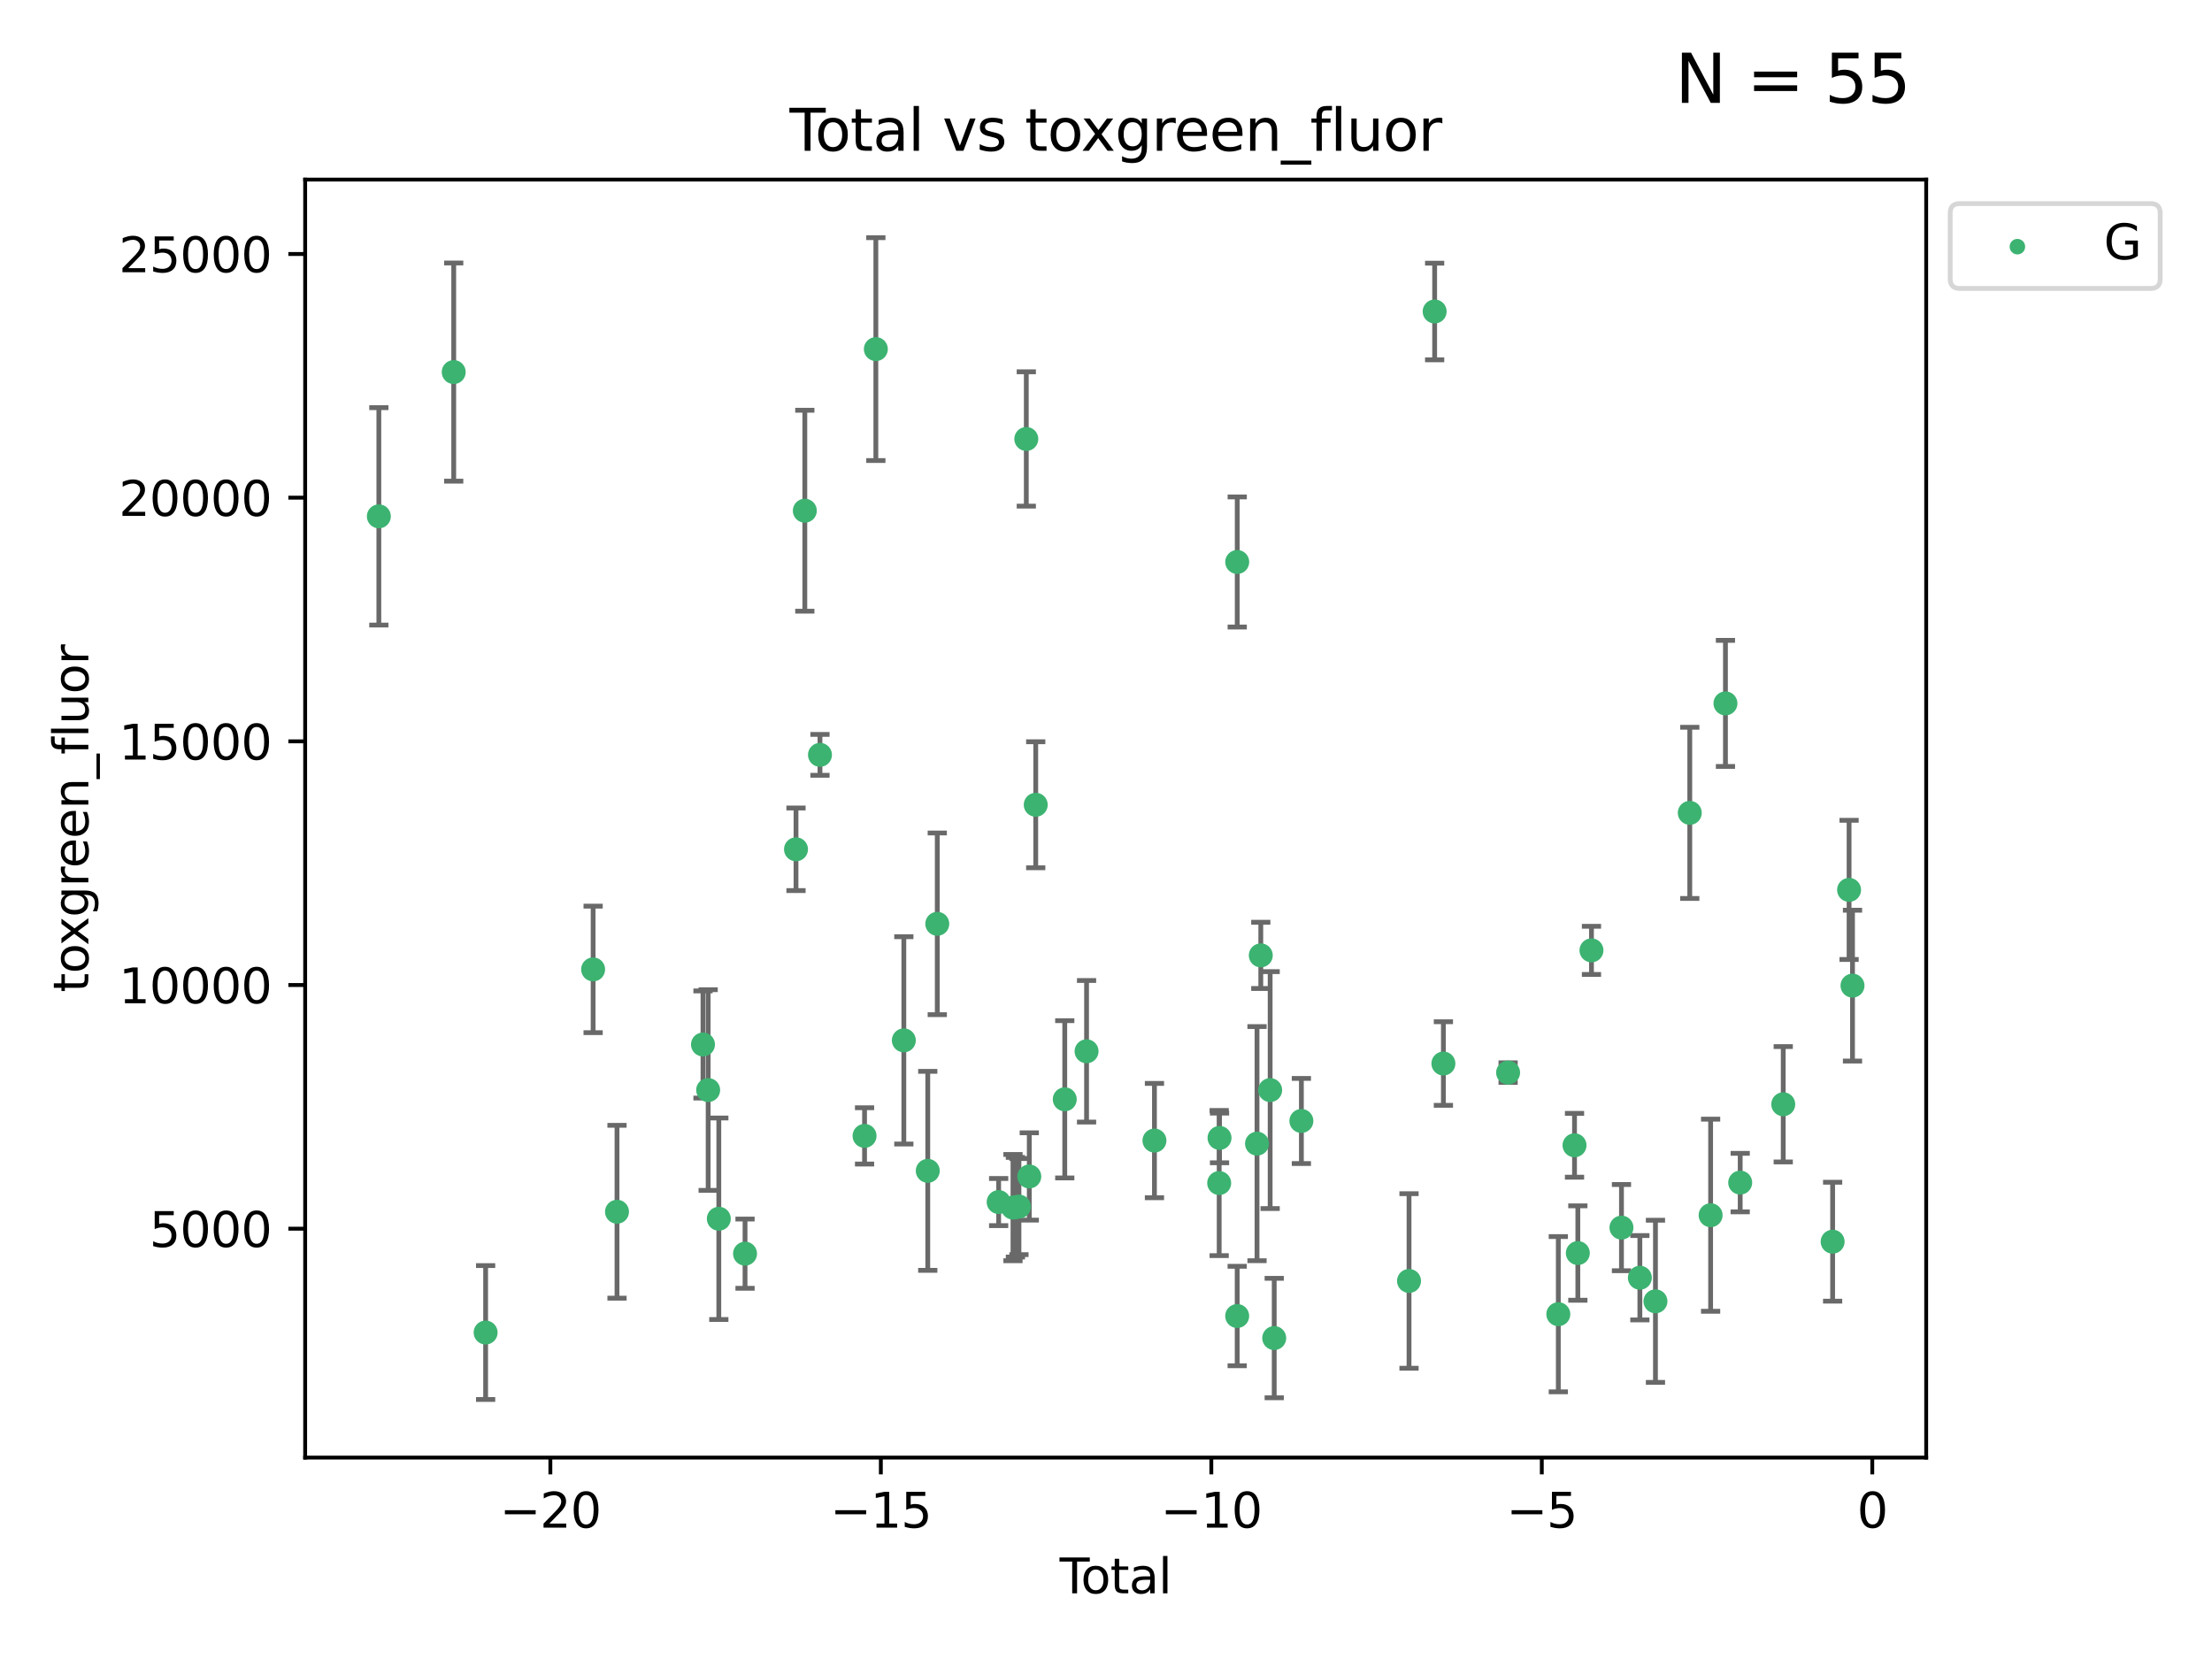 <?xml version="1.0" encoding="utf-8" standalone="no"?>
<!DOCTYPE svg PUBLIC "-//W3C//DTD SVG 1.1//EN"
  "http://www.w3.org/Graphics/SVG/1.1/DTD/svg11.dtd">
<svg xmlns:xlink="http://www.w3.org/1999/xlink" width="460.8pt" height="345.6pt" viewBox="0 0 460.8 345.6" xmlns="http://www.w3.org/2000/svg" version="1.1">
 <defs>
  <style type="text/css">*{stroke-linejoin: round; stroke-linecap: butt}</style>
 </defs>
 <g id="figure_1">
  <g id="patch_1">
   <path d="M 0 345.6 
L 460.8 345.6 
L 460.8 0 
L 0 0 
z
" style="fill: #ffffff"/>
  </g>
  <g id="axes_1">
   <g id="patch_2">
    <path d="M 63.571 303.64 
L 401.26 303.64 
L 401.26 37.411 
L 63.571 37.411 
z
" style="fill: #ffffff"/>
   </g>
   <g id="PathCollection_1">
    <defs>
     <path id="m288d25e134" d="M 0 1.118 
C 0.297 1.118 0.581 1 0.791 0.791 
C 1 0.581 1.118 0.297 1.118 0 
C 1.118 -0.297 1 -0.581 0.791 -0.791 
C 0.581 -1 0.297 -1.118 0 -1.118 
C -0.297 -1.118 -0.581 -1 -0.791 -0.791 
C -1 -0.581 -1.118 -0.297 -1.118 0 
C -1.118 0.297 -1 0.581 -0.791 0.791 
C -0.581 1 -0.297 1.118 0 1.118 
z
" style="stroke: #3cb371"/>
    </defs>
    <g clip-path="url(#p905a1ecf80)">
     <use xlink:href="#m288d25e134" x="78.921" y="107.565" style="fill: #3cb371; stroke: #3cb371"/>
     <use xlink:href="#m288d25e134" x="94.517" y="77.509" style="fill: #3cb371; stroke: #3cb371"/>
     <use xlink:href="#m288d25e134" x="101.165" y="277.592" style="fill: #3cb371; stroke: #3cb371"/>
     <use xlink:href="#m288d25e134" x="123.558" y="201.943" style="fill: #3cb371; stroke: #3cb371"/>
     <use xlink:href="#m288d25e134" x="128.534" y="252.429" style="fill: #3cb371; stroke: #3cb371"/>
     <use xlink:href="#m288d25e134" x="146.444" y="217.587" style="fill: #3cb371; stroke: #3cb371"/>
     <use xlink:href="#m288d25e134" x="147.523" y="227.079" style="fill: #3cb371; stroke: #3cb371"/>
     <use xlink:href="#m288d25e134" x="149.743" y="253.888" style="fill: #3cb371; stroke: #3cb371"/>
     <use xlink:href="#m288d25e134" x="155.205" y="261.16" style="fill: #3cb371; stroke: #3cb371"/>
     <use xlink:href="#m288d25e134" x="165.821" y="176.924" style="fill: #3cb371; stroke: #3cb371"/>
     <use xlink:href="#m288d25e134" x="167.659" y="106.389" style="fill: #3cb371; stroke: #3cb371"/>
     <use xlink:href="#m288d25e134" x="170.815" y="157.248" style="fill: #3cb371; stroke: #3cb371"/>
     <use xlink:href="#m288d25e134" x="180.102" y="236.628" style="fill: #3cb371; stroke: #3cb371"/>
     <use xlink:href="#m288d25e134" x="182.455" y="72.725" style="fill: #3cb371; stroke: #3cb371"/>
     <use xlink:href="#m288d25e134" x="188.285" y="216.725" style="fill: #3cb371; stroke: #3cb371"/>
     <use xlink:href="#m288d25e134" x="193.271" y="243.908" style="fill: #3cb371; stroke: #3cb371"/>
     <use xlink:href="#m288d25e134" x="195.252" y="192.447" style="fill: #3cb371; stroke: #3cb371"/>
     <use xlink:href="#m288d25e134" x="208.039" y="250.411" style="fill: #3cb371; stroke: #3cb371"/>
     <use xlink:href="#m288d25e134" x="211.023" y="251.563" style="fill: #3cb371; stroke: #3cb371"/>
     <use xlink:href="#m288d25e134" x="211.53" y="251.486" style="fill: #3cb371; stroke: #3cb371"/>
     <use xlink:href="#m288d25e134" x="212.266" y="251.355" style="fill: #3cb371; stroke: #3cb371"/>
     <use xlink:href="#m288d25e134" x="213.797" y="91.446" style="fill: #3cb371; stroke: #3cb371"/>
     <use xlink:href="#m288d25e134" x="214.417" y="245.08" style="fill: #3cb371; stroke: #3cb371"/>
     <use xlink:href="#m288d25e134" x="215.762" y="167.65" style="fill: #3cb371; stroke: #3cb371"/>
     <use xlink:href="#m288d25e134" x="221.81" y="229.006" style="fill: #3cb371; stroke: #3cb371"/>
     <use xlink:href="#m288d25e134" x="226.351" y="219.004" style="fill: #3cb371; stroke: #3cb371"/>
     <use xlink:href="#m288d25e134" x="240.493" y="237.6" style="fill: #3cb371; stroke: #3cb371"/>
     <use xlink:href="#m288d25e134" x="253.978" y="246.45" style="fill: #3cb371; stroke: #3cb371"/>
     <use xlink:href="#m288d25e134" x="254.049" y="237.051" style="fill: #3cb371; stroke: #3cb371"/>
     <use xlink:href="#m288d25e134" x="257.729" y="274.151" style="fill: #3cb371; stroke: #3cb371"/>
     <use xlink:href="#m288d25e134" x="257.737" y="117.071" style="fill: #3cb371; stroke: #3cb371"/>
     <use xlink:href="#m288d25e134" x="261.86" y="238.241" style="fill: #3cb371; stroke: #3cb371"/>
     <use xlink:href="#m288d25e134" x="262.645" y="199.022" style="fill: #3cb371; stroke: #3cb371"/>
     <use xlink:href="#m288d25e134" x="264.596" y="227.084" style="fill: #3cb371; stroke: #3cb371"/>
     <use xlink:href="#m288d25e134" x="265.444" y="278.742" style="fill: #3cb371; stroke: #3cb371"/>
     <use xlink:href="#m288d25e134" x="271.101" y="233.518" style="fill: #3cb371; stroke: #3cb371"/>
     <use xlink:href="#m288d25e134" x="293.526" y="266.846" style="fill: #3cb371; stroke: #3cb371"/>
     <use xlink:href="#m288d25e134" x="298.864" y="64.887" style="fill: #3cb371; stroke: #3cb371"/>
     <use xlink:href="#m288d25e134" x="300.686" y="221.552" style="fill: #3cb371; stroke: #3cb371"/>
     <use xlink:href="#m288d25e134" x="314.165" y="223.44" style="fill: #3cb371; stroke: #3cb371"/>
     <use xlink:href="#m288d25e134" x="324.626" y="273.771" style="fill: #3cb371; stroke: #3cb371"/>
     <use xlink:href="#m288d25e134" x="328.001" y="238.585" style="fill: #3cb371; stroke: #3cb371"/>
     <use xlink:href="#m288d25e134" x="328.692" y="261.033" style="fill: #3cb371; stroke: #3cb371"/>
     <use xlink:href="#m288d25e134" x="331.532" y="197.977" style="fill: #3cb371; stroke: #3cb371"/>
     <use xlink:href="#m288d25e134" x="337.782" y="255.732" style="fill: #3cb371; stroke: #3cb371"/>
     <use xlink:href="#m288d25e134" x="341.615" y="266.175" style="fill: #3cb371; stroke: #3cb371"/>
     <use xlink:href="#m288d25e134" x="344.862" y="271.087" style="fill: #3cb371; stroke: #3cb371"/>
     <use xlink:href="#m288d25e134" x="352.011" y="169.334" style="fill: #3cb371; stroke: #3cb371"/>
     <use xlink:href="#m288d25e134" x="356.353" y="253.152" style="fill: #3cb371; stroke: #3cb371"/>
     <use xlink:href="#m288d25e134" x="359.443" y="146.532" style="fill: #3cb371; stroke: #3cb371"/>
     <use xlink:href="#m288d25e134" x="362.515" y="246.359" style="fill: #3cb371; stroke: #3cb371"/>
     <use xlink:href="#m288d25e134" x="371.482" y="230.038" style="fill: #3cb371; stroke: #3cb371"/>
     <use xlink:href="#m288d25e134" x="381.771" y="258.666" style="fill: #3cb371; stroke: #3cb371"/>
     <use xlink:href="#m288d25e134" x="385.197" y="185.381" style="fill: #3cb371; stroke: #3cb371"/>
     <use xlink:href="#m288d25e134" x="385.911" y="205.324" style="fill: #3cb371; stroke: #3cb371"/>
    </g>
   </g>
   <g id="matplotlib.axis_1">
    <g id="xtick_1">
     <g id="line2d_1">
      <defs>
       <path id="m61a62001ad" d="M 0 0 
L 0 3.5 
" style="stroke: #000000; stroke-width: 0.8"/>
      </defs>
      <g>
       <use xlink:href="#m61a62001ad" x="114.65" y="303.64" style="stroke: #000000; stroke-width: 0.8"/>
      </g>
     </g>
     <g id="text_1">
      <!-- −20 -->
      <g transform="translate(104.097 318.238)scale(0.1 -0.1)">
       <defs>
        <path id="DejaVuSans-2212" d="M 678 2272 
L 4684 2272 
L 4684 1741 
L 678 1741 
L 678 2272 
z
" transform="scale(0.016)"/>
        <path id="DejaVuSans-32" d="M 1228 531 
L 3431 531 
L 3431 0 
L 469 0 
L 469 531 
Q 828 903 1448 1529 
Q 2069 2156 2228 2338 
Q 2531 2678 2651 2914 
Q 2772 3150 2772 3378 
Q 2772 3750 2511 3984 
Q 2250 4219 1831 4219 
Q 1534 4219 1204 4116 
Q 875 4013 500 3803 
L 500 4441 
Q 881 4594 1212 4672 
Q 1544 4750 1819 4750 
Q 2544 4750 2975 4387 
Q 3406 4025 3406 3419 
Q 3406 3131 3298 2873 
Q 3191 2616 2906 2266 
Q 2828 2175 2409 1742 
Q 1991 1309 1228 531 
z
" transform="scale(0.016)"/>
        <path id="DejaVuSans-30" d="M 2034 4250 
Q 1547 4250 1301 3770 
Q 1056 3291 1056 2328 
Q 1056 1369 1301 889 
Q 1547 409 2034 409 
Q 2525 409 2770 889 
Q 3016 1369 3016 2328 
Q 3016 3291 2770 3770 
Q 2525 4250 2034 4250 
z
M 2034 4750 
Q 2819 4750 3233 4129 
Q 3647 3509 3647 2328 
Q 3647 1150 3233 529 
Q 2819 -91 2034 -91 
Q 1250 -91 836 529 
Q 422 1150 422 2328 
Q 422 3509 836 4129 
Q 1250 4750 2034 4750 
z
" transform="scale(0.016)"/>
       </defs>
       <use xlink:href="#DejaVuSans-2212"/>
       <use xlink:href="#DejaVuSans-32" x="83.789"/>
       <use xlink:href="#DejaVuSans-30" x="147.412"/>
      </g>
     </g>
    </g>
    <g id="xtick_2">
     <g id="line2d_2">
      <g>
       <use xlink:href="#m61a62001ad" x="183.495" y="303.64" style="stroke: #000000; stroke-width: 0.8"/>
      </g>
     </g>
     <g id="text_2">
      <!-- −15 -->
      <g transform="translate(172.942 318.238)scale(0.1 -0.1)">
       <defs>
        <path id="DejaVuSans-31" d="M 794 531 
L 1825 531 
L 1825 4091 
L 703 3866 
L 703 4441 
L 1819 4666 
L 2450 4666 
L 2450 531 
L 3481 531 
L 3481 0 
L 794 0 
L 794 531 
z
" transform="scale(0.016)"/>
        <path id="DejaVuSans-35" d="M 691 4666 
L 3169 4666 
L 3169 4134 
L 1269 4134 
L 1269 2991 
Q 1406 3038 1543 3061 
Q 1681 3084 1819 3084 
Q 2600 3084 3056 2656 
Q 3513 2228 3513 1497 
Q 3513 744 3044 326 
Q 2575 -91 1722 -91 
Q 1428 -91 1123 -41 
Q 819 9 494 109 
L 494 744 
Q 775 591 1075 516 
Q 1375 441 1709 441 
Q 2250 441 2565 725 
Q 2881 1009 2881 1497 
Q 2881 1984 2565 2268 
Q 2250 2553 1709 2553 
Q 1456 2553 1204 2497 
Q 953 2441 691 2322 
L 691 4666 
z
" transform="scale(0.016)"/>
       </defs>
       <use xlink:href="#DejaVuSans-2212"/>
       <use xlink:href="#DejaVuSans-31" x="83.789"/>
       <use xlink:href="#DejaVuSans-35" x="147.412"/>
      </g>
     </g>
    </g>
    <g id="xtick_3">
     <g id="line2d_3">
      <g>
       <use xlink:href="#m61a62001ad" x="252.34" y="303.64" style="stroke: #000000; stroke-width: 0.8"/>
      </g>
     </g>
     <g id="text_3">
      <!-- −10 -->
      <g transform="translate(241.787 318.238)scale(0.1 -0.1)">
       <use xlink:href="#DejaVuSans-2212"/>
       <use xlink:href="#DejaVuSans-31" x="83.789"/>
       <use xlink:href="#DejaVuSans-30" x="147.412"/>
      </g>
     </g>
    </g>
    <g id="xtick_4">
     <g id="line2d_4">
      <g>
       <use xlink:href="#m61a62001ad" x="321.184" y="303.64" style="stroke: #000000; stroke-width: 0.8"/>
      </g>
     </g>
     <g id="text_4">
      <!-- −5 -->
      <g transform="translate(313.813 318.238)scale(0.1 -0.1)">
       <use xlink:href="#DejaVuSans-2212"/>
       <use xlink:href="#DejaVuSans-35" x="83.789"/>
      </g>
     </g>
    </g>
    <g id="xtick_5">
     <g id="line2d_5">
      <g>
       <use xlink:href="#m61a62001ad" x="390.029" y="303.64" style="stroke: #000000; stroke-width: 0.8"/>
      </g>
     </g>
     <g id="text_5">
      <!-- 0 -->
      <g transform="translate(386.848 318.238)scale(0.1 -0.1)">
       <use xlink:href="#DejaVuSans-30"/>
      </g>
     </g>
    </g>
    <g id="text_6">
     <!-- Total -->
     <g transform="translate(220.739 331.917)scale(0.1 -0.1)">
      <defs>
       <path id="DejaVuSans-54" d="M -19 4666 
L 3928 4666 
L 3928 4134 
L 2272 4134 
L 2272 0 
L 1638 0 
L 1638 4134 
L -19 4134 
L -19 4666 
z
" transform="scale(0.016)"/>
       <path id="DejaVuSans-6f" d="M 1959 3097 
Q 1497 3097 1228 2736 
Q 959 2375 959 1747 
Q 959 1119 1226 758 
Q 1494 397 1959 397 
Q 2419 397 2687 759 
Q 2956 1122 2956 1747 
Q 2956 2369 2687 2733 
Q 2419 3097 1959 3097 
z
M 1959 3584 
Q 2709 3584 3137 3096 
Q 3566 2609 3566 1747 
Q 3566 888 3137 398 
Q 2709 -91 1959 -91 
Q 1206 -91 779 398 
Q 353 888 353 1747 
Q 353 2609 779 3096 
Q 1206 3584 1959 3584 
z
" transform="scale(0.016)"/>
       <path id="DejaVuSans-74" d="M 1172 4494 
L 1172 3500 
L 2356 3500 
L 2356 3053 
L 1172 3053 
L 1172 1153 
Q 1172 725 1289 603 
Q 1406 481 1766 481 
L 2356 481 
L 2356 0 
L 1766 0 
Q 1100 0 847 248 
Q 594 497 594 1153 
L 594 3053 
L 172 3053 
L 172 3500 
L 594 3500 
L 594 4494 
L 1172 4494 
z
" transform="scale(0.016)"/>
       <path id="DejaVuSans-61" d="M 2194 1759 
Q 1497 1759 1228 1600 
Q 959 1441 959 1056 
Q 959 750 1161 570 
Q 1363 391 1709 391 
Q 2188 391 2477 730 
Q 2766 1069 2766 1631 
L 2766 1759 
L 2194 1759 
z
M 3341 1997 
L 3341 0 
L 2766 0 
L 2766 531 
Q 2569 213 2275 61 
Q 1981 -91 1556 -91 
Q 1019 -91 701 211 
Q 384 513 384 1019 
Q 384 1609 779 1909 
Q 1175 2209 1959 2209 
L 2766 2209 
L 2766 2266 
Q 2766 2663 2505 2880 
Q 2244 3097 1772 3097 
Q 1472 3097 1187 3025 
Q 903 2953 641 2809 
L 641 3341 
Q 956 3463 1253 3523 
Q 1550 3584 1831 3584 
Q 2591 3584 2966 3190 
Q 3341 2797 3341 1997 
z
" transform="scale(0.016)"/>
       <path id="DejaVuSans-6c" d="M 603 4863 
L 1178 4863 
L 1178 0 
L 603 0 
L 603 4863 
z
" transform="scale(0.016)"/>
      </defs>
      <use xlink:href="#DejaVuSans-54"/>
      <use xlink:href="#DejaVuSans-6f" x="44.084"/>
      <use xlink:href="#DejaVuSans-74" x="105.266"/>
      <use xlink:href="#DejaVuSans-61" x="144.475"/>
      <use xlink:href="#DejaVuSans-6c" x="205.754"/>
     </g>
    </g>
   </g>
   <g id="matplotlib.axis_2">
    <g id="ytick_1">
     <g id="line2d_6">
      <defs>
       <path id="mfe989e3493" d="M 0 0 
L -3.5 0 
" style="stroke: #000000; stroke-width: 0.8"/>
      </defs>
      <g>
       <use xlink:href="#mfe989e3493" x="63.571" y="255.959" style="stroke: #000000; stroke-width: 0.8"/>
      </g>
     </g>
     <g id="text_7">
      <!-- 5000 -->
      <g transform="translate(31.121 259.758)scale(0.1 -0.1)">
       <use xlink:href="#DejaVuSans-35"/>
       <use xlink:href="#DejaVuSans-30" x="63.623"/>
       <use xlink:href="#DejaVuSans-30" x="127.246"/>
       <use xlink:href="#DejaVuSans-30" x="190.869"/>
      </g>
     </g>
    </g>
    <g id="ytick_2">
     <g id="line2d_7">
      <g>
       <use xlink:href="#mfe989e3493" x="63.571" y="205.197" style="stroke: #000000; stroke-width: 0.8"/>
      </g>
     </g>
     <g id="text_8">
      <!-- 10000 -->
      <g transform="translate(24.759 208.997)scale(0.1 -0.1)">
       <use xlink:href="#DejaVuSans-31"/>
       <use xlink:href="#DejaVuSans-30" x="63.623"/>
       <use xlink:href="#DejaVuSans-30" x="127.246"/>
       <use xlink:href="#DejaVuSans-30" x="190.869"/>
       <use xlink:href="#DejaVuSans-30" x="254.492"/>
      </g>
     </g>
    </g>
    <g id="ytick_3">
     <g id="line2d_8">
      <g>
       <use xlink:href="#mfe989e3493" x="63.571" y="154.436" style="stroke: #000000; stroke-width: 0.8"/>
      </g>
     </g>
     <g id="text_9">
      <!-- 15000 -->
      <g transform="translate(24.759 158.235)scale(0.1 -0.1)">
       <use xlink:href="#DejaVuSans-31"/>
       <use xlink:href="#DejaVuSans-35" x="63.623"/>
       <use xlink:href="#DejaVuSans-30" x="127.246"/>
       <use xlink:href="#DejaVuSans-30" x="190.869"/>
       <use xlink:href="#DejaVuSans-30" x="254.492"/>
      </g>
     </g>
    </g>
    <g id="ytick_4">
     <g id="line2d_9">
      <g>
       <use xlink:href="#mfe989e3493" x="63.571" y="103.674" style="stroke: #000000; stroke-width: 0.8"/>
      </g>
     </g>
     <g id="text_10">
      <!-- 20000 -->
      <g transform="translate(24.759 107.473)scale(0.1 -0.1)">
       <use xlink:href="#DejaVuSans-32"/>
       <use xlink:href="#DejaVuSans-30" x="63.623"/>
       <use xlink:href="#DejaVuSans-30" x="127.246"/>
       <use xlink:href="#DejaVuSans-30" x="190.869"/>
       <use xlink:href="#DejaVuSans-30" x="254.492"/>
      </g>
     </g>
    </g>
    <g id="ytick_5">
     <g id="line2d_10">
      <g>
       <use xlink:href="#mfe989e3493" x="63.571" y="52.912" style="stroke: #000000; stroke-width: 0.8"/>
      </g>
     </g>
     <g id="text_11">
      <!-- 25000 -->
      <g transform="translate(24.759 56.711)scale(0.1 -0.1)">
       <use xlink:href="#DejaVuSans-32"/>
       <use xlink:href="#DejaVuSans-35" x="63.623"/>
       <use xlink:href="#DejaVuSans-30" x="127.246"/>
       <use xlink:href="#DejaVuSans-30" x="190.869"/>
       <use xlink:href="#DejaVuSans-30" x="254.492"/>
      </g>
     </g>
    </g>
    <g id="text_12">
     <!-- toxgreen_fluor -->
     <g transform="translate(18.401 206.72)rotate(-90)scale(0.1 -0.1)">
      <defs>
       <path id="DejaVuSans-78" d="M 3513 3500 
L 2247 1797 
L 3578 0 
L 2900 0 
L 1881 1375 
L 863 0 
L 184 0 
L 1544 1831 
L 300 3500 
L 978 3500 
L 1906 2253 
L 2834 3500 
L 3513 3500 
z
" transform="scale(0.016)"/>
       <path id="DejaVuSans-67" d="M 2906 1791 
Q 2906 2416 2648 2759 
Q 2391 3103 1925 3103 
Q 1463 3103 1205 2759 
Q 947 2416 947 1791 
Q 947 1169 1205 825 
Q 1463 481 1925 481 
Q 2391 481 2648 825 
Q 2906 1169 2906 1791 
z
M 3481 434 
Q 3481 -459 3084 -895 
Q 2688 -1331 1869 -1331 
Q 1566 -1331 1297 -1286 
Q 1028 -1241 775 -1147 
L 775 -588 
Q 1028 -725 1275 -790 
Q 1522 -856 1778 -856 
Q 2344 -856 2625 -561 
Q 2906 -266 2906 331 
L 2906 616 
Q 2728 306 2450 153 
Q 2172 0 1784 0 
Q 1141 0 747 490 
Q 353 981 353 1791 
Q 353 2603 747 3093 
Q 1141 3584 1784 3584 
Q 2172 3584 2450 3431 
Q 2728 3278 2906 2969 
L 2906 3500 
L 3481 3500 
L 3481 434 
z
" transform="scale(0.016)"/>
       <path id="DejaVuSans-72" d="M 2631 2963 
Q 2534 3019 2420 3045 
Q 2306 3072 2169 3072 
Q 1681 3072 1420 2755 
Q 1159 2438 1159 1844 
L 1159 0 
L 581 0 
L 581 3500 
L 1159 3500 
L 1159 2956 
Q 1341 3275 1631 3429 
Q 1922 3584 2338 3584 
Q 2397 3584 2469 3576 
Q 2541 3569 2628 3553 
L 2631 2963 
z
" transform="scale(0.016)"/>
       <path id="DejaVuSans-65" d="M 3597 1894 
L 3597 1613 
L 953 1613 
Q 991 1019 1311 708 
Q 1631 397 2203 397 
Q 2534 397 2845 478 
Q 3156 559 3463 722 
L 3463 178 
Q 3153 47 2828 -22 
Q 2503 -91 2169 -91 
Q 1331 -91 842 396 
Q 353 884 353 1716 
Q 353 2575 817 3079 
Q 1281 3584 2069 3584 
Q 2775 3584 3186 3129 
Q 3597 2675 3597 1894 
z
M 3022 2063 
Q 3016 2534 2758 2815 
Q 2500 3097 2075 3097 
Q 1594 3097 1305 2825 
Q 1016 2553 972 2059 
L 3022 2063 
z
" transform="scale(0.016)"/>
       <path id="DejaVuSans-6e" d="M 3513 2113 
L 3513 0 
L 2938 0 
L 2938 2094 
Q 2938 2591 2744 2837 
Q 2550 3084 2163 3084 
Q 1697 3084 1428 2787 
Q 1159 2491 1159 1978 
L 1159 0 
L 581 0 
L 581 3500 
L 1159 3500 
L 1159 2956 
Q 1366 3272 1645 3428 
Q 1925 3584 2291 3584 
Q 2894 3584 3203 3211 
Q 3513 2838 3513 2113 
z
" transform="scale(0.016)"/>
       <path id="DejaVuSans-5f" d="M 3263 -1063 
L 3263 -1509 
L -63 -1509 
L -63 -1063 
L 3263 -1063 
z
" transform="scale(0.016)"/>
       <path id="DejaVuSans-66" d="M 2375 4863 
L 2375 4384 
L 1825 4384 
Q 1516 4384 1395 4259 
Q 1275 4134 1275 3809 
L 1275 3500 
L 2222 3500 
L 2222 3053 
L 1275 3053 
L 1275 0 
L 697 0 
L 697 3053 
L 147 3053 
L 147 3500 
L 697 3500 
L 697 3744 
Q 697 4328 969 4595 
Q 1241 4863 1831 4863 
L 2375 4863 
z
" transform="scale(0.016)"/>
       <path id="DejaVuSans-75" d="M 544 1381 
L 544 3500 
L 1119 3500 
L 1119 1403 
Q 1119 906 1312 657 
Q 1506 409 1894 409 
Q 2359 409 2629 706 
Q 2900 1003 2900 1516 
L 2900 3500 
L 3475 3500 
L 3475 0 
L 2900 0 
L 2900 538 
Q 2691 219 2414 64 
Q 2138 -91 1772 -91 
Q 1169 -91 856 284 
Q 544 659 544 1381 
z
M 1991 3584 
L 1991 3584 
z
" transform="scale(0.016)"/>
      </defs>
      <use xlink:href="#DejaVuSans-74"/>
      <use xlink:href="#DejaVuSans-6f" x="39.209"/>
      <use xlink:href="#DejaVuSans-78" x="97.266"/>
      <use xlink:href="#DejaVuSans-67" x="156.445"/>
      <use xlink:href="#DejaVuSans-72" x="219.922"/>
      <use xlink:href="#DejaVuSans-65" x="258.785"/>
      <use xlink:href="#DejaVuSans-65" x="320.309"/>
      <use xlink:href="#DejaVuSans-6e" x="381.832"/>
      <use xlink:href="#DejaVuSans-5f" x="445.211"/>
      <use xlink:href="#DejaVuSans-66" x="495.211"/>
      <use xlink:href="#DejaVuSans-6c" x="530.416"/>
      <use xlink:href="#DejaVuSans-75" x="558.199"/>
      <use xlink:href="#DejaVuSans-6f" x="621.578"/>
      <use xlink:href="#DejaVuSans-72" x="682.76"/>
     </g>
    </g>
   </g>
   <g id="LineCollection_1">
    <path d="M 78.921 130.21 
L 78.921 84.921 
" clip-path="url(#p905a1ecf80)" style="fill: none; stroke: #696969"/>
    <path d="M 94.517 100.235 
L 94.517 54.783 
" clip-path="url(#p905a1ecf80)" style="fill: none; stroke: #696969"/>
    <path d="M 101.165 291.539 
L 101.165 263.645 
" clip-path="url(#p905a1ecf80)" style="fill: none; stroke: #696969"/>
    <path d="M 123.558 215.117 
L 123.558 188.769 
" clip-path="url(#p905a1ecf80)" style="fill: none; stroke: #696969"/>
    <path d="M 128.534 270.435 
L 128.534 234.422 
" clip-path="url(#p905a1ecf80)" style="fill: none; stroke: #696969"/>
    <path d="M 146.444 228.748 
L 146.444 206.426 
" clip-path="url(#p905a1ecf80)" style="fill: none; stroke: #696969"/>
    <path d="M 147.523 247.98 
L 147.523 206.178 
" clip-path="url(#p905a1ecf80)" style="fill: none; stroke: #696969"/>
    <path d="M 149.743 274.878 
L 149.743 232.898 
" clip-path="url(#p905a1ecf80)" style="fill: none; stroke: #696969"/>
    <path d="M 155.205 268.373 
L 155.205 253.946 
" clip-path="url(#p905a1ecf80)" style="fill: none; stroke: #696969"/>
    <path d="M 165.821 185.526 
L 165.821 168.322 
" clip-path="url(#p905a1ecf80)" style="fill: none; stroke: #696969"/>
    <path d="M 167.659 127.318 
L 167.659 85.461 
" clip-path="url(#p905a1ecf80)" style="fill: none; stroke: #696969"/>
    <path d="M 170.815 161.508 
L 170.815 152.989 
" clip-path="url(#p905a1ecf80)" style="fill: none; stroke: #696969"/>
    <path d="M 180.102 242.491 
L 180.102 230.765 
" clip-path="url(#p905a1ecf80)" style="fill: none; stroke: #696969"/>
    <path d="M 182.455 95.938 
L 182.455 49.513 
" clip-path="url(#p905a1ecf80)" style="fill: none; stroke: #696969"/>
    <path d="M 188.285 238.319 
L 188.285 195.132 
" clip-path="url(#p905a1ecf80)" style="fill: none; stroke: #696969"/>
    <path d="M 193.271 264.634 
L 193.271 223.182 
" clip-path="url(#p905a1ecf80)" style="fill: none; stroke: #696969"/>
    <path d="M 195.252 211.369 
L 195.252 173.526 
" clip-path="url(#p905a1ecf80)" style="fill: none; stroke: #696969"/>
    <path d="M 208.039 255.321 
L 208.039 245.501 
" clip-path="url(#p905a1ecf80)" style="fill: none; stroke: #696969"/>
    <path d="M 211.023 262.63 
L 211.023 240.495 
" clip-path="url(#p905a1ecf80)" style="fill: none; stroke: #696969"/>
    <path d="M 211.53 261.865 
L 211.53 241.107 
" clip-path="url(#p905a1ecf80)" style="fill: none; stroke: #696969"/>
    <path d="M 212.266 261.363 
L 212.266 241.347 
" clip-path="url(#p905a1ecf80)" style="fill: none; stroke: #696969"/>
    <path d="M 213.797 105.439 
L 213.797 77.452 
" clip-path="url(#p905a1ecf80)" style="fill: none; stroke: #696969"/>
    <path d="M 214.417 254.173 
L 214.417 235.987 
" clip-path="url(#p905a1ecf80)" style="fill: none; stroke: #696969"/>
    <path d="M 215.762 180.778 
L 215.762 154.521 
" clip-path="url(#p905a1ecf80)" style="fill: none; stroke: #696969"/>
    <path d="M 221.81 245.385 
L 221.81 212.626 
" clip-path="url(#p905a1ecf80)" style="fill: none; stroke: #696969"/>
    <path d="M 226.351 233.752 
L 226.351 204.257 
" clip-path="url(#p905a1ecf80)" style="fill: none; stroke: #696969"/>
    <path d="M 240.493 249.507 
L 240.493 225.693 
" clip-path="url(#p905a1ecf80)" style="fill: none; stroke: #696969"/>
    <path d="M 253.978 261.566 
L 253.978 231.335 
" clip-path="url(#p905a1ecf80)" style="fill: none; stroke: #696969"/>
    <path d="M 254.049 242.224 
L 254.049 231.878 
" clip-path="url(#p905a1ecf80)" style="fill: none; stroke: #696969"/>
    <path d="M 257.729 284.512 
L 257.729 263.79 
" clip-path="url(#p905a1ecf80)" style="fill: none; stroke: #696969"/>
    <path d="M 257.737 130.62 
L 257.737 103.523 
" clip-path="url(#p905a1ecf80)" style="fill: none; stroke: #696969"/>
    <path d="M 261.86 262.629 
L 261.86 213.854 
" clip-path="url(#p905a1ecf80)" style="fill: none; stroke: #696969"/>
    <path d="M 262.645 205.921 
L 262.645 192.122 
" clip-path="url(#p905a1ecf80)" style="fill: none; stroke: #696969"/>
    <path d="M 264.596 251.76 
L 264.596 202.409 
" clip-path="url(#p905a1ecf80)" style="fill: none; stroke: #696969"/>
    <path d="M 265.444 291.186 
L 265.444 266.299 
" clip-path="url(#p905a1ecf80)" style="fill: none; stroke: #696969"/>
    <path d="M 271.101 242.384 
L 271.101 224.653 
" clip-path="url(#p905a1ecf80)" style="fill: none; stroke: #696969"/>
    <path d="M 293.526 285.025 
L 293.526 248.666 
" clip-path="url(#p905a1ecf80)" style="fill: none; stroke: #696969"/>
    <path d="M 298.864 74.955 
L 298.864 54.819 
" clip-path="url(#p905a1ecf80)" style="fill: none; stroke: #696969"/>
    <path d="M 300.686 230.258 
L 300.686 212.846 
" clip-path="url(#p905a1ecf80)" style="fill: none; stroke: #696969"/>
    <path d="M 314.165 225.475 
L 314.165 221.405 
" clip-path="url(#p905a1ecf80)" style="fill: none; stroke: #696969"/>
    <path d="M 324.626 289.941 
L 324.626 257.602 
" clip-path="url(#p905a1ecf80)" style="fill: none; stroke: #696969"/>
    <path d="M 328.001 245.232 
L 328.001 231.937 
" clip-path="url(#p905a1ecf80)" style="fill: none; stroke: #696969"/>
    <path d="M 328.692 270.864 
L 328.692 251.201 
" clip-path="url(#p905a1ecf80)" style="fill: none; stroke: #696969"/>
    <path d="M 331.532 202.992 
L 331.532 192.962 
" clip-path="url(#p905a1ecf80)" style="fill: none; stroke: #696969"/>
    <path d="M 337.782 264.71 
L 337.782 246.754 
" clip-path="url(#p905a1ecf80)" style="fill: none; stroke: #696969"/>
    <path d="M 341.615 274.96 
L 341.615 257.389 
" clip-path="url(#p905a1ecf80)" style="fill: none; stroke: #696969"/>
    <path d="M 344.862 287.977 
L 344.862 254.198 
" clip-path="url(#p905a1ecf80)" style="fill: none; stroke: #696969"/>
    <path d="M 352.011 187.162 
L 352.011 151.507 
" clip-path="url(#p905a1ecf80)" style="fill: none; stroke: #696969"/>
    <path d="M 356.353 273.163 
L 356.353 233.141 
" clip-path="url(#p905a1ecf80)" style="fill: none; stroke: #696969"/>
    <path d="M 359.443 159.666 
L 359.443 133.398 
" clip-path="url(#p905a1ecf80)" style="fill: none; stroke: #696969"/>
    <path d="M 362.515 252.453 
L 362.515 240.264 
" clip-path="url(#p905a1ecf80)" style="fill: none; stroke: #696969"/>
    <path d="M 371.482 242.054 
L 371.482 218.022 
" clip-path="url(#p905a1ecf80)" style="fill: none; stroke: #696969"/>
    <path d="M 381.771 271.052 
L 381.771 246.28 
" clip-path="url(#p905a1ecf80)" style="fill: none; stroke: #696969"/>
    <path d="M 385.197 199.878 
L 385.197 170.885 
" clip-path="url(#p905a1ecf80)" style="fill: none; stroke: #696969"/>
    <path d="M 385.911 221.035 
L 385.911 189.614 
" clip-path="url(#p905a1ecf80)" style="fill: none; stroke: #696969"/>
   </g>
   <g id="line2d_11">
    <defs>
     <path id="m10d9fdc0cf" d="M 2 0 
L -2 -0 
" style="stroke: #696969"/>
    </defs>
    <g clip-path="url(#p905a1ecf80)">
     <use xlink:href="#m10d9fdc0cf" x="78.921" y="130.21" style="fill: #696969; stroke: #696969"/>
     <use xlink:href="#m10d9fdc0cf" x="94.517" y="100.235" style="fill: #696969; stroke: #696969"/>
     <use xlink:href="#m10d9fdc0cf" x="101.165" y="291.539" style="fill: #696969; stroke: #696969"/>
     <use xlink:href="#m10d9fdc0cf" x="123.558" y="215.117" style="fill: #696969; stroke: #696969"/>
     <use xlink:href="#m10d9fdc0cf" x="128.534" y="270.435" style="fill: #696969; stroke: #696969"/>
     <use xlink:href="#m10d9fdc0cf" x="146.444" y="228.748" style="fill: #696969; stroke: #696969"/>
     <use xlink:href="#m10d9fdc0cf" x="147.523" y="247.98" style="fill: #696969; stroke: #696969"/>
     <use xlink:href="#m10d9fdc0cf" x="149.743" y="274.878" style="fill: #696969; stroke: #696969"/>
     <use xlink:href="#m10d9fdc0cf" x="155.205" y="268.373" style="fill: #696969; stroke: #696969"/>
     <use xlink:href="#m10d9fdc0cf" x="165.821" y="185.526" style="fill: #696969; stroke: #696969"/>
     <use xlink:href="#m10d9fdc0cf" x="167.659" y="127.318" style="fill: #696969; stroke: #696969"/>
     <use xlink:href="#m10d9fdc0cf" x="170.815" y="161.508" style="fill: #696969; stroke: #696969"/>
     <use xlink:href="#m10d9fdc0cf" x="180.102" y="242.491" style="fill: #696969; stroke: #696969"/>
     <use xlink:href="#m10d9fdc0cf" x="182.455" y="95.938" style="fill: #696969; stroke: #696969"/>
     <use xlink:href="#m10d9fdc0cf" x="188.285" y="238.319" style="fill: #696969; stroke: #696969"/>
     <use xlink:href="#m10d9fdc0cf" x="193.271" y="264.634" style="fill: #696969; stroke: #696969"/>
     <use xlink:href="#m10d9fdc0cf" x="195.252" y="211.369" style="fill: #696969; stroke: #696969"/>
     <use xlink:href="#m10d9fdc0cf" x="208.039" y="255.321" style="fill: #696969; stroke: #696969"/>
     <use xlink:href="#m10d9fdc0cf" x="211.023" y="262.63" style="fill: #696969; stroke: #696969"/>
     <use xlink:href="#m10d9fdc0cf" x="211.53" y="261.865" style="fill: #696969; stroke: #696969"/>
     <use xlink:href="#m10d9fdc0cf" x="212.266" y="261.363" style="fill: #696969; stroke: #696969"/>
     <use xlink:href="#m10d9fdc0cf" x="213.797" y="105.439" style="fill: #696969; stroke: #696969"/>
     <use xlink:href="#m10d9fdc0cf" x="214.417" y="254.173" style="fill: #696969; stroke: #696969"/>
     <use xlink:href="#m10d9fdc0cf" x="215.762" y="180.778" style="fill: #696969; stroke: #696969"/>
     <use xlink:href="#m10d9fdc0cf" x="221.81" y="245.385" style="fill: #696969; stroke: #696969"/>
     <use xlink:href="#m10d9fdc0cf" x="226.351" y="233.752" style="fill: #696969; stroke: #696969"/>
     <use xlink:href="#m10d9fdc0cf" x="240.493" y="249.507" style="fill: #696969; stroke: #696969"/>
     <use xlink:href="#m10d9fdc0cf" x="253.978" y="261.566" style="fill: #696969; stroke: #696969"/>
     <use xlink:href="#m10d9fdc0cf" x="254.049" y="242.224" style="fill: #696969; stroke: #696969"/>
     <use xlink:href="#m10d9fdc0cf" x="257.729" y="284.512" style="fill: #696969; stroke: #696969"/>
     <use xlink:href="#m10d9fdc0cf" x="257.737" y="130.62" style="fill: #696969; stroke: #696969"/>
     <use xlink:href="#m10d9fdc0cf" x="261.86" y="262.629" style="fill: #696969; stroke: #696969"/>
     <use xlink:href="#m10d9fdc0cf" x="262.645" y="205.921" style="fill: #696969; stroke: #696969"/>
     <use xlink:href="#m10d9fdc0cf" x="264.596" y="251.76" style="fill: #696969; stroke: #696969"/>
     <use xlink:href="#m10d9fdc0cf" x="265.444" y="291.186" style="fill: #696969; stroke: #696969"/>
     <use xlink:href="#m10d9fdc0cf" x="271.101" y="242.384" style="fill: #696969; stroke: #696969"/>
     <use xlink:href="#m10d9fdc0cf" x="293.526" y="285.025" style="fill: #696969; stroke: #696969"/>
     <use xlink:href="#m10d9fdc0cf" x="298.864" y="74.955" style="fill: #696969; stroke: #696969"/>
     <use xlink:href="#m10d9fdc0cf" x="300.686" y="230.258" style="fill: #696969; stroke: #696969"/>
     <use xlink:href="#m10d9fdc0cf" x="314.165" y="225.475" style="fill: #696969; stroke: #696969"/>
     <use xlink:href="#m10d9fdc0cf" x="324.626" y="289.941" style="fill: #696969; stroke: #696969"/>
     <use xlink:href="#m10d9fdc0cf" x="328.001" y="245.232" style="fill: #696969; stroke: #696969"/>
     <use xlink:href="#m10d9fdc0cf" x="328.692" y="270.864" style="fill: #696969; stroke: #696969"/>
     <use xlink:href="#m10d9fdc0cf" x="331.532" y="202.992" style="fill: #696969; stroke: #696969"/>
     <use xlink:href="#m10d9fdc0cf" x="337.782" y="264.71" style="fill: #696969; stroke: #696969"/>
     <use xlink:href="#m10d9fdc0cf" x="341.615" y="274.96" style="fill: #696969; stroke: #696969"/>
     <use xlink:href="#m10d9fdc0cf" x="344.862" y="287.977" style="fill: #696969; stroke: #696969"/>
     <use xlink:href="#m10d9fdc0cf" x="352.011" y="187.162" style="fill: #696969; stroke: #696969"/>
     <use xlink:href="#m10d9fdc0cf" x="356.353" y="273.163" style="fill: #696969; stroke: #696969"/>
     <use xlink:href="#m10d9fdc0cf" x="359.443" y="159.666" style="fill: #696969; stroke: #696969"/>
     <use xlink:href="#m10d9fdc0cf" x="362.515" y="252.453" style="fill: #696969; stroke: #696969"/>
     <use xlink:href="#m10d9fdc0cf" x="371.482" y="242.054" style="fill: #696969; stroke: #696969"/>
     <use xlink:href="#m10d9fdc0cf" x="381.771" y="271.052" style="fill: #696969; stroke: #696969"/>
     <use xlink:href="#m10d9fdc0cf" x="385.197" y="199.878" style="fill: #696969; stroke: #696969"/>
     <use xlink:href="#m10d9fdc0cf" x="385.911" y="221.035" style="fill: #696969; stroke: #696969"/>
    </g>
   </g>
   <g id="line2d_12">
    <g clip-path="url(#p905a1ecf80)">
     <use xlink:href="#m10d9fdc0cf" x="78.921" y="84.921" style="fill: #696969; stroke: #696969"/>
     <use xlink:href="#m10d9fdc0cf" x="94.517" y="54.783" style="fill: #696969; stroke: #696969"/>
     <use xlink:href="#m10d9fdc0cf" x="101.165" y="263.645" style="fill: #696969; stroke: #696969"/>
     <use xlink:href="#m10d9fdc0cf" x="123.558" y="188.769" style="fill: #696969; stroke: #696969"/>
     <use xlink:href="#m10d9fdc0cf" x="128.534" y="234.422" style="fill: #696969; stroke: #696969"/>
     <use xlink:href="#m10d9fdc0cf" x="146.444" y="206.426" style="fill: #696969; stroke: #696969"/>
     <use xlink:href="#m10d9fdc0cf" x="147.523" y="206.178" style="fill: #696969; stroke: #696969"/>
     <use xlink:href="#m10d9fdc0cf" x="149.743" y="232.898" style="fill: #696969; stroke: #696969"/>
     <use xlink:href="#m10d9fdc0cf" x="155.205" y="253.946" style="fill: #696969; stroke: #696969"/>
     <use xlink:href="#m10d9fdc0cf" x="165.821" y="168.322" style="fill: #696969; stroke: #696969"/>
     <use xlink:href="#m10d9fdc0cf" x="167.659" y="85.461" style="fill: #696969; stroke: #696969"/>
     <use xlink:href="#m10d9fdc0cf" x="170.815" y="152.989" style="fill: #696969; stroke: #696969"/>
     <use xlink:href="#m10d9fdc0cf" x="180.102" y="230.765" style="fill: #696969; stroke: #696969"/>
     <use xlink:href="#m10d9fdc0cf" x="182.455" y="49.513" style="fill: #696969; stroke: #696969"/>
     <use xlink:href="#m10d9fdc0cf" x="188.285" y="195.132" style="fill: #696969; stroke: #696969"/>
     <use xlink:href="#m10d9fdc0cf" x="193.271" y="223.182" style="fill: #696969; stroke: #696969"/>
     <use xlink:href="#m10d9fdc0cf" x="195.252" y="173.526" style="fill: #696969; stroke: #696969"/>
     <use xlink:href="#m10d9fdc0cf" x="208.039" y="245.501" style="fill: #696969; stroke: #696969"/>
     <use xlink:href="#m10d9fdc0cf" x="211.023" y="240.495" style="fill: #696969; stroke: #696969"/>
     <use xlink:href="#m10d9fdc0cf" x="211.53" y="241.107" style="fill: #696969; stroke: #696969"/>
     <use xlink:href="#m10d9fdc0cf" x="212.266" y="241.347" style="fill: #696969; stroke: #696969"/>
     <use xlink:href="#m10d9fdc0cf" x="213.797" y="77.452" style="fill: #696969; stroke: #696969"/>
     <use xlink:href="#m10d9fdc0cf" x="214.417" y="235.987" style="fill: #696969; stroke: #696969"/>
     <use xlink:href="#m10d9fdc0cf" x="215.762" y="154.521" style="fill: #696969; stroke: #696969"/>
     <use xlink:href="#m10d9fdc0cf" x="221.81" y="212.626" style="fill: #696969; stroke: #696969"/>
     <use xlink:href="#m10d9fdc0cf" x="226.351" y="204.257" style="fill: #696969; stroke: #696969"/>
     <use xlink:href="#m10d9fdc0cf" x="240.493" y="225.693" style="fill: #696969; stroke: #696969"/>
     <use xlink:href="#m10d9fdc0cf" x="253.978" y="231.335" style="fill: #696969; stroke: #696969"/>
     <use xlink:href="#m10d9fdc0cf" x="254.049" y="231.878" style="fill: #696969; stroke: #696969"/>
     <use xlink:href="#m10d9fdc0cf" x="257.729" y="263.79" style="fill: #696969; stroke: #696969"/>
     <use xlink:href="#m10d9fdc0cf" x="257.737" y="103.523" style="fill: #696969; stroke: #696969"/>
     <use xlink:href="#m10d9fdc0cf" x="261.86" y="213.854" style="fill: #696969; stroke: #696969"/>
     <use xlink:href="#m10d9fdc0cf" x="262.645" y="192.122" style="fill: #696969; stroke: #696969"/>
     <use xlink:href="#m10d9fdc0cf" x="264.596" y="202.409" style="fill: #696969; stroke: #696969"/>
     <use xlink:href="#m10d9fdc0cf" x="265.444" y="266.299" style="fill: #696969; stroke: #696969"/>
     <use xlink:href="#m10d9fdc0cf" x="271.101" y="224.653" style="fill: #696969; stroke: #696969"/>
     <use xlink:href="#m10d9fdc0cf" x="293.526" y="248.666" style="fill: #696969; stroke: #696969"/>
     <use xlink:href="#m10d9fdc0cf" x="298.864" y="54.819" style="fill: #696969; stroke: #696969"/>
     <use xlink:href="#m10d9fdc0cf" x="300.686" y="212.846" style="fill: #696969; stroke: #696969"/>
     <use xlink:href="#m10d9fdc0cf" x="314.165" y="221.405" style="fill: #696969; stroke: #696969"/>
     <use xlink:href="#m10d9fdc0cf" x="324.626" y="257.602" style="fill: #696969; stroke: #696969"/>
     <use xlink:href="#m10d9fdc0cf" x="328.001" y="231.937" style="fill: #696969; stroke: #696969"/>
     <use xlink:href="#m10d9fdc0cf" x="328.692" y="251.201" style="fill: #696969; stroke: #696969"/>
     <use xlink:href="#m10d9fdc0cf" x="331.532" y="192.962" style="fill: #696969; stroke: #696969"/>
     <use xlink:href="#m10d9fdc0cf" x="337.782" y="246.754" style="fill: #696969; stroke: #696969"/>
     <use xlink:href="#m10d9fdc0cf" x="341.615" y="257.389" style="fill: #696969; stroke: #696969"/>
     <use xlink:href="#m10d9fdc0cf" x="344.862" y="254.198" style="fill: #696969; stroke: #696969"/>
     <use xlink:href="#m10d9fdc0cf" x="352.011" y="151.507" style="fill: #696969; stroke: #696969"/>
     <use xlink:href="#m10d9fdc0cf" x="356.353" y="233.141" style="fill: #696969; stroke: #696969"/>
     <use xlink:href="#m10d9fdc0cf" x="359.443" y="133.398" style="fill: #696969; stroke: #696969"/>
     <use xlink:href="#m10d9fdc0cf" x="362.515" y="240.264" style="fill: #696969; stroke: #696969"/>
     <use xlink:href="#m10d9fdc0cf" x="371.482" y="218.022" style="fill: #696969; stroke: #696969"/>
     <use xlink:href="#m10d9fdc0cf" x="381.771" y="246.28" style="fill: #696969; stroke: #696969"/>
     <use xlink:href="#m10d9fdc0cf" x="385.197" y="170.885" style="fill: #696969; stroke: #696969"/>
     <use xlink:href="#m10d9fdc0cf" x="385.911" y="189.614" style="fill: #696969; stroke: #696969"/>
    </g>
   </g>
   <g id="line2d_13">
    <defs>
     <path id="m37cfcc5804" d="M 0 2 
C 0.53 2 1.039 1.789 1.414 1.414 
C 1.789 1.039 2 0.53 2 0 
C 2 -0.53 1.789 -1.039 1.414 -1.414 
C 1.039 -1.789 0.53 -2 0 -2 
C -0.53 -2 -1.039 -1.789 -1.414 -1.414 
C -1.789 -1.039 -2 -0.53 -2 0 
C -2 0.53 -1.789 1.039 -1.414 1.414 
C -1.039 1.789 -0.53 2 0 2 
z
" style="stroke: #3cb371"/>
    </defs>
    <g clip-path="url(#p905a1ecf80)">
     <use xlink:href="#m37cfcc5804" x="78.921" y="107.565" style="fill: #3cb371; stroke: #3cb371"/>
     <use xlink:href="#m37cfcc5804" x="94.517" y="77.509" style="fill: #3cb371; stroke: #3cb371"/>
     <use xlink:href="#m37cfcc5804" x="101.165" y="277.592" style="fill: #3cb371; stroke: #3cb371"/>
     <use xlink:href="#m37cfcc5804" x="123.558" y="201.943" style="fill: #3cb371; stroke: #3cb371"/>
     <use xlink:href="#m37cfcc5804" x="128.534" y="252.429" style="fill: #3cb371; stroke: #3cb371"/>
     <use xlink:href="#m37cfcc5804" x="146.444" y="217.587" style="fill: #3cb371; stroke: #3cb371"/>
     <use xlink:href="#m37cfcc5804" x="147.523" y="227.079" style="fill: #3cb371; stroke: #3cb371"/>
     <use xlink:href="#m37cfcc5804" x="149.743" y="253.888" style="fill: #3cb371; stroke: #3cb371"/>
     <use xlink:href="#m37cfcc5804" x="155.205" y="261.16" style="fill: #3cb371; stroke: #3cb371"/>
     <use xlink:href="#m37cfcc5804" x="165.821" y="176.924" style="fill: #3cb371; stroke: #3cb371"/>
     <use xlink:href="#m37cfcc5804" x="167.659" y="106.389" style="fill: #3cb371; stroke: #3cb371"/>
     <use xlink:href="#m37cfcc5804" x="170.815" y="157.248" style="fill: #3cb371; stroke: #3cb371"/>
     <use xlink:href="#m37cfcc5804" x="180.102" y="236.628" style="fill: #3cb371; stroke: #3cb371"/>
     <use xlink:href="#m37cfcc5804" x="182.455" y="72.725" style="fill: #3cb371; stroke: #3cb371"/>
     <use xlink:href="#m37cfcc5804" x="188.285" y="216.725" style="fill: #3cb371; stroke: #3cb371"/>
     <use xlink:href="#m37cfcc5804" x="193.271" y="243.908" style="fill: #3cb371; stroke: #3cb371"/>
     <use xlink:href="#m37cfcc5804" x="195.252" y="192.447" style="fill: #3cb371; stroke: #3cb371"/>
     <use xlink:href="#m37cfcc5804" x="208.039" y="250.411" style="fill: #3cb371; stroke: #3cb371"/>
     <use xlink:href="#m37cfcc5804" x="211.023" y="251.563" style="fill: #3cb371; stroke: #3cb371"/>
     <use xlink:href="#m37cfcc5804" x="211.53" y="251.486" style="fill: #3cb371; stroke: #3cb371"/>
     <use xlink:href="#m37cfcc5804" x="212.266" y="251.355" style="fill: #3cb371; stroke: #3cb371"/>
     <use xlink:href="#m37cfcc5804" x="213.797" y="91.446" style="fill: #3cb371; stroke: #3cb371"/>
     <use xlink:href="#m37cfcc5804" x="214.417" y="245.08" style="fill: #3cb371; stroke: #3cb371"/>
     <use xlink:href="#m37cfcc5804" x="215.762" y="167.65" style="fill: #3cb371; stroke: #3cb371"/>
     <use xlink:href="#m37cfcc5804" x="221.81" y="229.006" style="fill: #3cb371; stroke: #3cb371"/>
     <use xlink:href="#m37cfcc5804" x="226.351" y="219.004" style="fill: #3cb371; stroke: #3cb371"/>
     <use xlink:href="#m37cfcc5804" x="240.493" y="237.6" style="fill: #3cb371; stroke: #3cb371"/>
     <use xlink:href="#m37cfcc5804" x="253.978" y="246.45" style="fill: #3cb371; stroke: #3cb371"/>
     <use xlink:href="#m37cfcc5804" x="254.049" y="237.051" style="fill: #3cb371; stroke: #3cb371"/>
     <use xlink:href="#m37cfcc5804" x="257.729" y="274.151" style="fill: #3cb371; stroke: #3cb371"/>
     <use xlink:href="#m37cfcc5804" x="257.737" y="117.071" style="fill: #3cb371; stroke: #3cb371"/>
     <use xlink:href="#m37cfcc5804" x="261.86" y="238.241" style="fill: #3cb371; stroke: #3cb371"/>
     <use xlink:href="#m37cfcc5804" x="262.645" y="199.022" style="fill: #3cb371; stroke: #3cb371"/>
     <use xlink:href="#m37cfcc5804" x="264.596" y="227.084" style="fill: #3cb371; stroke: #3cb371"/>
     <use xlink:href="#m37cfcc5804" x="265.444" y="278.742" style="fill: #3cb371; stroke: #3cb371"/>
     <use xlink:href="#m37cfcc5804" x="271.101" y="233.518" style="fill: #3cb371; stroke: #3cb371"/>
     <use xlink:href="#m37cfcc5804" x="293.526" y="266.846" style="fill: #3cb371; stroke: #3cb371"/>
     <use xlink:href="#m37cfcc5804" x="298.864" y="64.887" style="fill: #3cb371; stroke: #3cb371"/>
     <use xlink:href="#m37cfcc5804" x="300.686" y="221.552" style="fill: #3cb371; stroke: #3cb371"/>
     <use xlink:href="#m37cfcc5804" x="314.165" y="223.44" style="fill: #3cb371; stroke: #3cb371"/>
     <use xlink:href="#m37cfcc5804" x="324.626" y="273.771" style="fill: #3cb371; stroke: #3cb371"/>
     <use xlink:href="#m37cfcc5804" x="328.001" y="238.585" style="fill: #3cb371; stroke: #3cb371"/>
     <use xlink:href="#m37cfcc5804" x="328.692" y="261.033" style="fill: #3cb371; stroke: #3cb371"/>
     <use xlink:href="#m37cfcc5804" x="331.532" y="197.977" style="fill: #3cb371; stroke: #3cb371"/>
     <use xlink:href="#m37cfcc5804" x="337.782" y="255.732" style="fill: #3cb371; stroke: #3cb371"/>
     <use xlink:href="#m37cfcc5804" x="341.615" y="266.175" style="fill: #3cb371; stroke: #3cb371"/>
     <use xlink:href="#m37cfcc5804" x="344.862" y="271.087" style="fill: #3cb371; stroke: #3cb371"/>
     <use xlink:href="#m37cfcc5804" x="352.011" y="169.334" style="fill: #3cb371; stroke: #3cb371"/>
     <use xlink:href="#m37cfcc5804" x="356.353" y="253.152" style="fill: #3cb371; stroke: #3cb371"/>
     <use xlink:href="#m37cfcc5804" x="359.443" y="146.532" style="fill: #3cb371; stroke: #3cb371"/>
     <use xlink:href="#m37cfcc5804" x="362.515" y="246.359" style="fill: #3cb371; stroke: #3cb371"/>
     <use xlink:href="#m37cfcc5804" x="371.482" y="230.038" style="fill: #3cb371; stroke: #3cb371"/>
     <use xlink:href="#m37cfcc5804" x="381.771" y="258.666" style="fill: #3cb371; stroke: #3cb371"/>
     <use xlink:href="#m37cfcc5804" x="385.197" y="185.381" style="fill: #3cb371; stroke: #3cb371"/>
     <use xlink:href="#m37cfcc5804" x="385.911" y="205.324" style="fill: #3cb371; stroke: #3cb371"/>
    </g>
   </g>
   <g id="patch_3">
    <path d="M 63.571 303.64 
L 63.571 37.411 
" style="fill: none; stroke: #000000; stroke-width: 0.8; stroke-linejoin: miter; stroke-linecap: square"/>
   </g>
   <g id="patch_4">
    <path d="M 401.26 303.64 
L 401.26 37.411 
" style="fill: none; stroke: #000000; stroke-width: 0.8; stroke-linejoin: miter; stroke-linecap: square"/>
   </g>
   <g id="patch_5">
    <path d="M 63.571 303.64 
L 401.26 303.64 
" style="fill: none; stroke: #000000; stroke-width: 0.8; stroke-linejoin: miter; stroke-linecap: square"/>
   </g>
   <g id="patch_6">
    <path d="M 63.571 37.411 
L 401.26 37.411 
" style="fill: none; stroke: #000000; stroke-width: 0.8; stroke-linejoin: miter; stroke-linecap: square"/>
   </g>
   <g id="text_13">
    <!-- N = 55 -->
    <g transform="translate(348.964 21.426)scale(0.14 -0.14)">
     <defs>
      <path id="DejaVuSans-4e" d="M 628 4666 
L 1478 4666 
L 3547 763 
L 3547 4666 
L 4159 4666 
L 4159 0 
L 3309 0 
L 1241 3903 
L 1241 0 
L 628 0 
L 628 4666 
z
" transform="scale(0.016)"/>
      <path id="DejaVuSans-20" transform="scale(0.016)"/>
      <path id="DejaVuSans-3d" d="M 678 2906 
L 4684 2906 
L 4684 2381 
L 678 2381 
L 678 2906 
z
M 678 1631 
L 4684 1631 
L 4684 1100 
L 678 1100 
L 678 1631 
z
" transform="scale(0.016)"/>
     </defs>
     <use xlink:href="#DejaVuSans-4e"/>
     <use xlink:href="#DejaVuSans-20" x="74.805"/>
     <use xlink:href="#DejaVuSans-3d" x="106.592"/>
     <use xlink:href="#DejaVuSans-20" x="190.381"/>
     <use xlink:href="#DejaVuSans-35" x="222.168"/>
     <use xlink:href="#DejaVuSans-35" x="285.791"/>
    </g>
   </g>
   <g id="text_14">
    <!-- Total vs toxgreen_fluor -->
    <g transform="translate(164.48 31.411)scale(0.12 -0.12)">
     <defs>
      <path id="DejaVuSans-76" d="M 191 3500 
L 800 3500 
L 1894 563 
L 2988 3500 
L 3597 3500 
L 2284 0 
L 1503 0 
L 191 3500 
z
" transform="scale(0.016)"/>
      <path id="DejaVuSans-73" d="M 2834 3397 
L 2834 2853 
Q 2591 2978 2328 3040 
Q 2066 3103 1784 3103 
Q 1356 3103 1142 2972 
Q 928 2841 928 2578 
Q 928 2378 1081 2264 
Q 1234 2150 1697 2047 
L 1894 2003 
Q 2506 1872 2764 1633 
Q 3022 1394 3022 966 
Q 3022 478 2636 193 
Q 2250 -91 1575 -91 
Q 1294 -91 989 -36 
Q 684 19 347 128 
L 347 722 
Q 666 556 975 473 
Q 1284 391 1588 391 
Q 1994 391 2212 530 
Q 2431 669 2431 922 
Q 2431 1156 2273 1281 
Q 2116 1406 1581 1522 
L 1381 1569 
Q 847 1681 609 1914 
Q 372 2147 372 2553 
Q 372 3047 722 3315 
Q 1072 3584 1716 3584 
Q 2034 3584 2315 3537 
Q 2597 3491 2834 3397 
z
" transform="scale(0.016)"/>
     </defs>
     <use xlink:href="#DejaVuSans-54"/>
     <use xlink:href="#DejaVuSans-6f" x="44.084"/>
     <use xlink:href="#DejaVuSans-74" x="105.266"/>
     <use xlink:href="#DejaVuSans-61" x="144.475"/>
     <use xlink:href="#DejaVuSans-6c" x="205.754"/>
     <use xlink:href="#DejaVuSans-20" x="233.537"/>
     <use xlink:href="#DejaVuSans-76" x="265.324"/>
     <use xlink:href="#DejaVuSans-73" x="324.504"/>
     <use xlink:href="#DejaVuSans-20" x="376.604"/>
     <use xlink:href="#DejaVuSans-74" x="408.391"/>
     <use xlink:href="#DejaVuSans-6f" x="447.6"/>
     <use xlink:href="#DejaVuSans-78" x="505.656"/>
     <use xlink:href="#DejaVuSans-67" x="564.836"/>
     <use xlink:href="#DejaVuSans-72" x="628.312"/>
     <use xlink:href="#DejaVuSans-65" x="667.176"/>
     <use xlink:href="#DejaVuSans-65" x="728.699"/>
     <use xlink:href="#DejaVuSans-6e" x="790.223"/>
     <use xlink:href="#DejaVuSans-5f" x="853.602"/>
     <use xlink:href="#DejaVuSans-66" x="903.602"/>
     <use xlink:href="#DejaVuSans-6c" x="938.807"/>
     <use xlink:href="#DejaVuSans-75" x="966.59"/>
     <use xlink:href="#DejaVuSans-6f" x="1029.969"/>
     <use xlink:href="#DejaVuSans-72" x="1091.15"/>
    </g>
   </g>
   <g id="legend_1">
    <g id="patch_7">
     <path d="M 408.26 60.089 
L 448.008 60.089 
Q 450.008 60.089 450.008 58.089 
L 450.008 44.411 
Q 450.008 42.411 448.008 42.411 
L 408.26 42.411 
Q 406.26 42.411 406.26 44.411 
L 406.26 58.089 
Q 406.26 60.089 408.26 60.089 
z
" style="fill: #ffffff; opacity: 0.8; stroke: #cccccc; stroke-linejoin: miter"/>
    </g>
    <g id="PathCollection_2">
     <g>
      <use xlink:href="#m288d25e134" x="420.26" y="51.385" style="fill: #3cb371; stroke: #3cb371"/>
     </g>
    </g>
    <g id="text_15">
     <!-- G -->
     <g transform="translate(438.26 54.01)scale(0.1 -0.1)">
      <defs>
       <path id="DejaVuSans-47" d="M 3809 666 
L 3809 1919 
L 2778 1919 
L 2778 2438 
L 4434 2438 
L 4434 434 
Q 4069 175 3628 42 
Q 3188 -91 2688 -91 
Q 1594 -91 976 548 
Q 359 1188 359 2328 
Q 359 3472 976 4111 
Q 1594 4750 2688 4750 
Q 3144 4750 3555 4637 
Q 3966 4525 4313 4306 
L 4313 3634 
Q 3963 3931 3569 4081 
Q 3175 4231 2741 4231 
Q 1884 4231 1454 3753 
Q 1025 3275 1025 2328 
Q 1025 1384 1454 906 
Q 1884 428 2741 428 
Q 3075 428 3337 486 
Q 3600 544 3809 666 
z
" transform="scale(0.016)"/>
      </defs>
      <use xlink:href="#DejaVuSans-47"/>
     </g>
    </g>
   </g>
  </g>
 </g>
 <defs>
  <clipPath id="p905a1ecf80">
   <rect x="63.571" y="37.411" width="337.689" height="266.229"/>
  </clipPath>
 </defs>
</svg>
